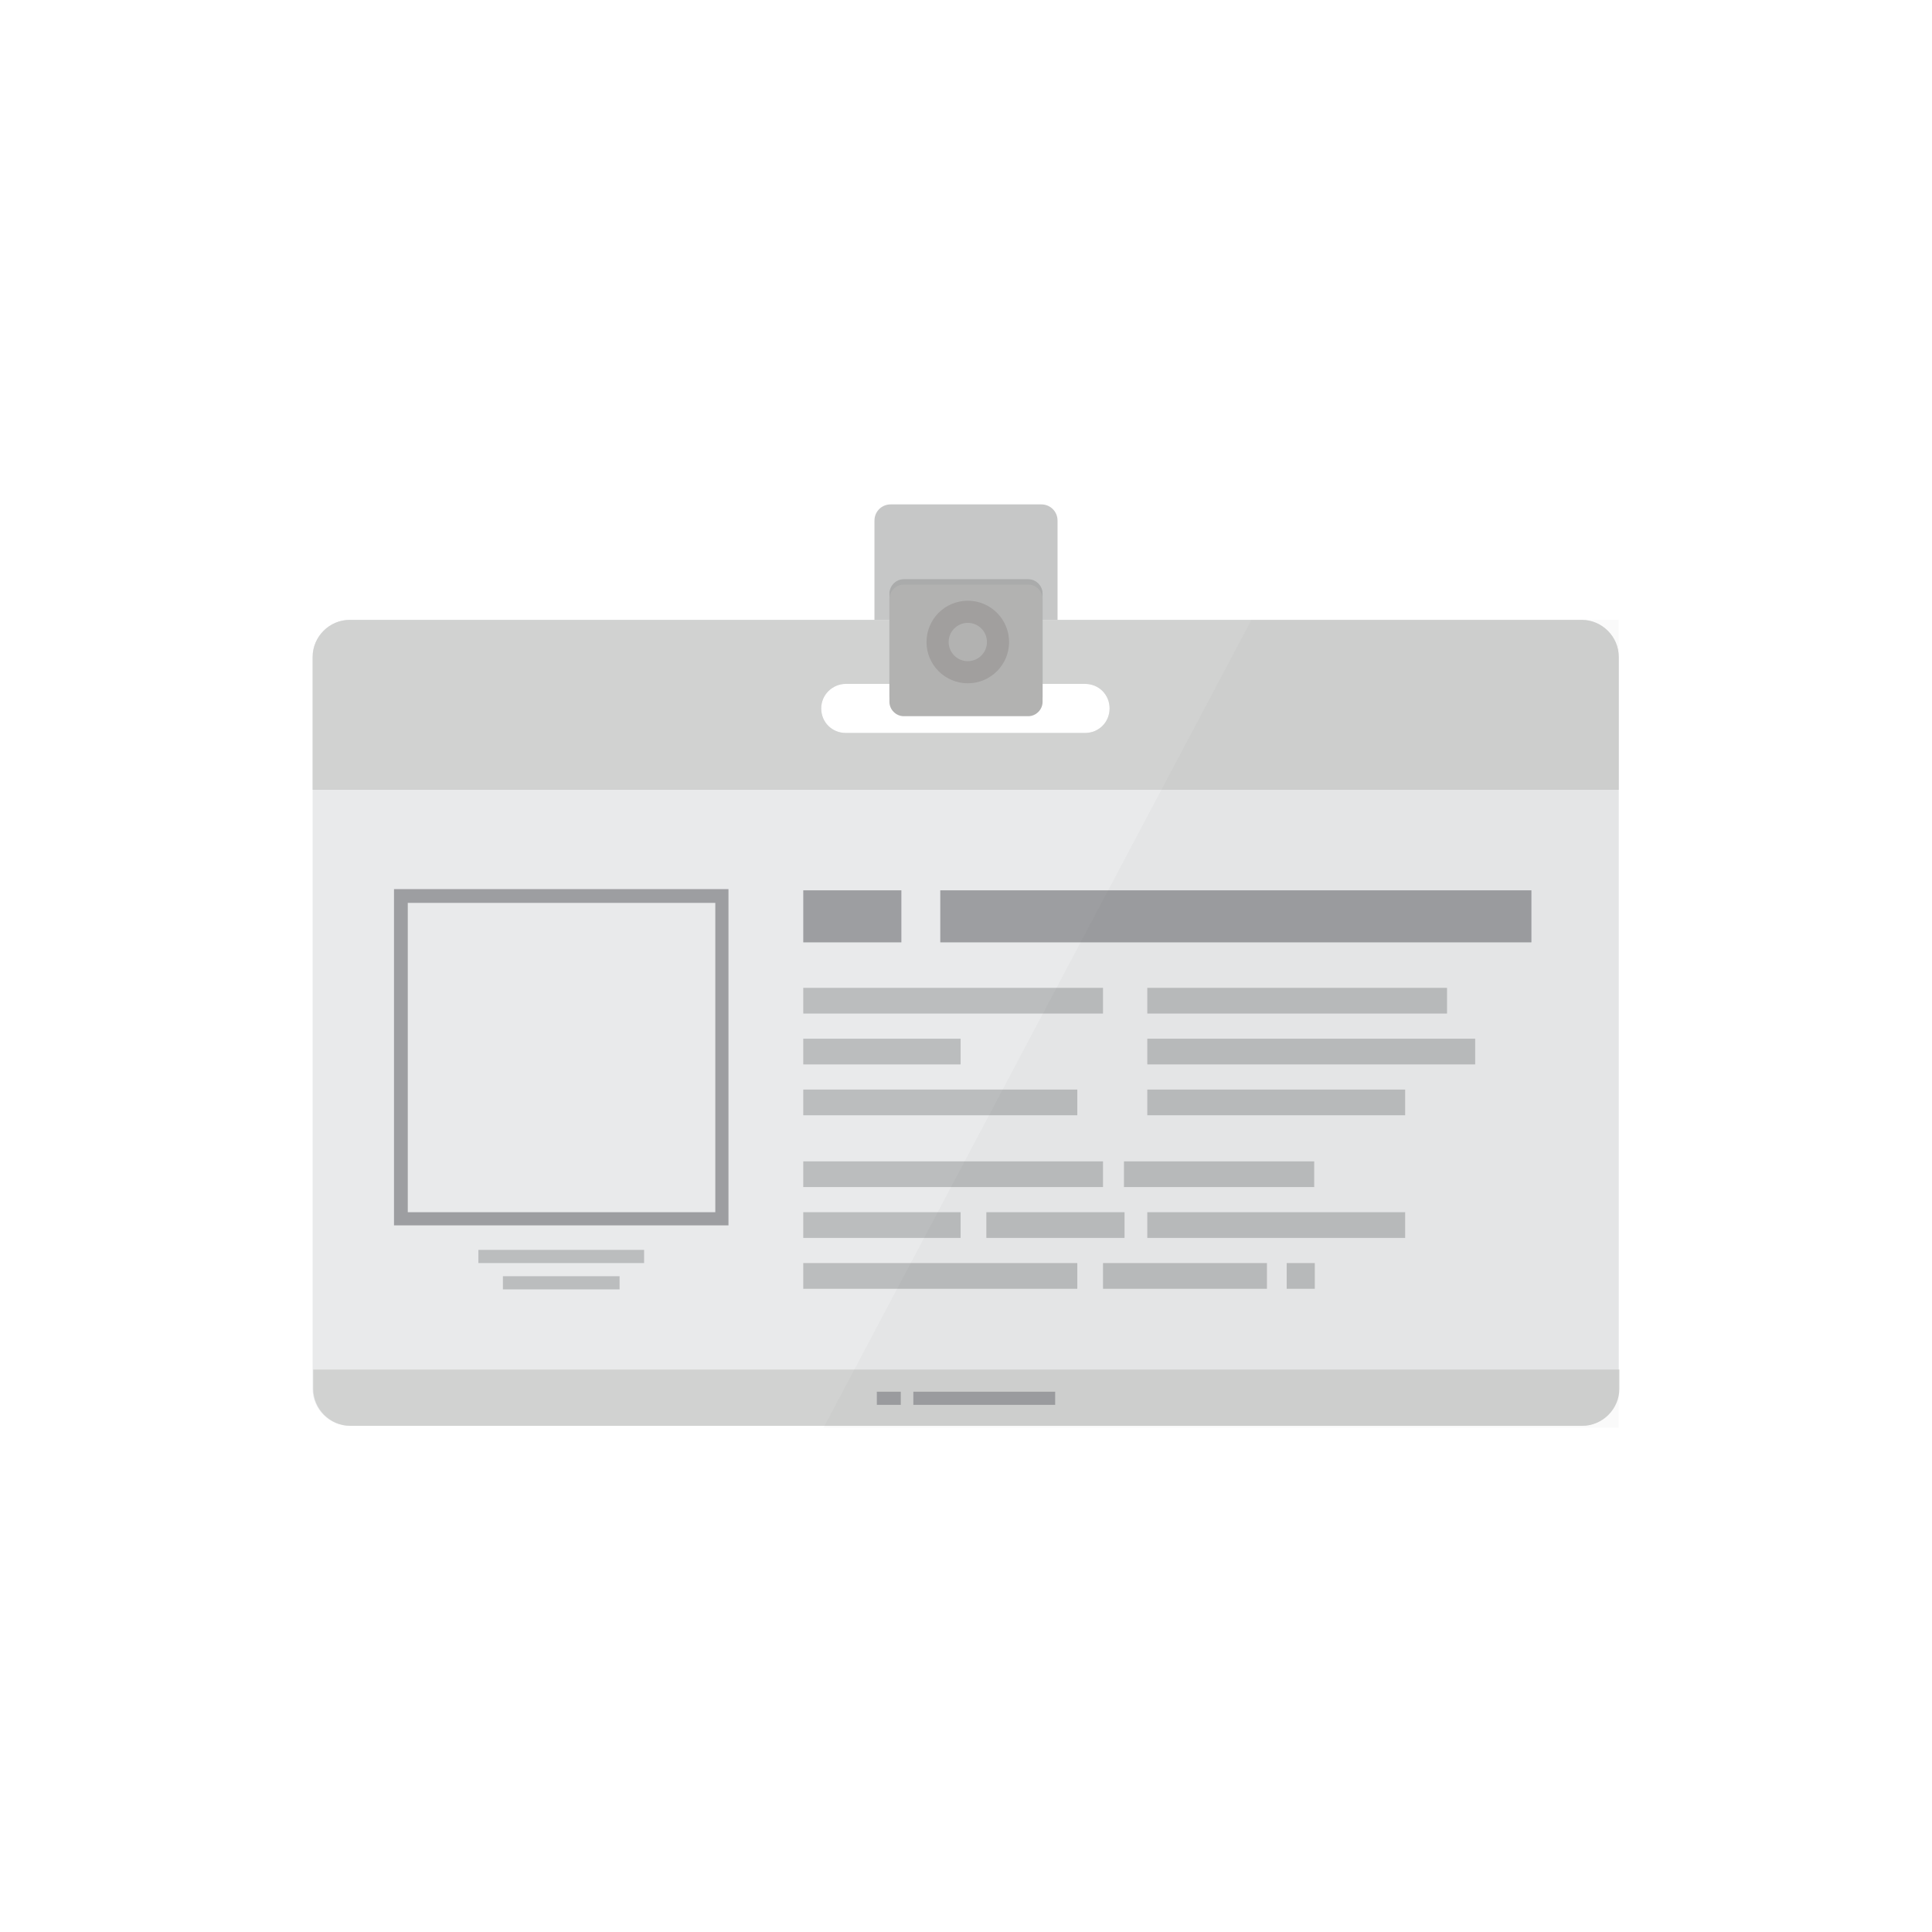 <svg  xmlns="http://www.w3.org/2000/svg"  
	 viewBox="0 0 512 512" >
<g id="badge">
	<g>
		<g style="opacity:0.5;">
			<path style="fill:#8E8F8F;" d="M280.26,166.81c0,2.378-1.903,4.281-4.281,4.281h-39.957c-2.378,0-4.281-1.903-4.281-4.281
				v-28.858c0-2.378,1.903-4.281,4.281-4.281h39.957c2.378,0,4.281,1.903,4.281,4.281V166.81z"/>
		</g>
		<path style="fill:#E9EAEB;" d="M419.157,164.273H92.684c-5.391,0-9.831,4.44-9.831,9.831v193.918c0,5.391,4.44,9.831,9.831,9.831
			h326.473c5.391,0,9.831-4.44,9.831-9.831V174.104C428.988,168.713,424.548,164.273,419.157,164.273z M224.13,181.239h63.424
			c3.647,0,6.501,2.854,6.501,6.501s-2.854,6.501-6.501,6.501H224.13c-3.647,0-6.501-2.854-6.501-6.501
			S220.641,181.239,224.13,181.239z"/>
		<path style="fill:#D1D2D1;" d="M83.012,362.948v5.074c0,5.391,4.44,9.831,9.831,9.831h326.473c5.391,0,9.831-4.44,9.831-9.831
			v-5.074H83.012z"/>
		<g>
			<rect x="232.375" y="368.815" style="fill:#9D9EA1;" width="6.342" height="3.488"/>
			<rect x="242.047" y="368.815" style="fill:#9D9EA1;" width="37.579" height="3.488"/>
		</g>
		<rect x="336.072" y="183.935" style="fill:#9D9EA1;" width="72.62" height="6.818"/>
		<g>
			<rect x="212.872" y="235.942" style="fill:#9D9EA1;" width="26.004" height="13.795"/>
			<rect x="249.182" y="235.942" style="fill:#9D9EA1;" width="156.657" height="13.795"/>
			<rect x="212.872" y="261.787" style="opacity:0.6;fill:#9D9EA1;enable-background:new    ;" width="79.438" height="6.818"/>
			<rect x="304.043" y="261.787" style="opacity:0.6;fill:#9D9EA1;enable-background:new    ;" width="79.438" height="6.818"/>
			<rect x="212.872" y="275.265" style="opacity:0.6;fill:#9D9EA1;enable-background:new    ;" width="41.701" height="6.818"/>
			<rect x="304.043" y="275.265" style="opacity:0.6;fill:#9D9EA1;enable-background:new    ;" width="86.89" height="6.818"/>
			<rect x="212.872" y="288.742" style="opacity:0.6;fill:#9D9EA1;enable-background:new    ;" width="72.62" height="6.818"/>
			<rect x="304.043" y="288.742" style="opacity:0.6;fill:#9D9EA1;enable-background:new    ;" width="68.339" height="6.818"/>
			<rect x="212.872" y="307.77" style="opacity:0.6;fill:#9D9EA1;enable-background:new    ;" width="79.438" height="6.818"/>
			<rect x="297.86" y="307.77" style="opacity:0.6;fill:#9D9EA1;enable-background:new    ;" width="50.422" height="6.818"/>
			<rect x="212.872" y="321.247" style="opacity:0.6;fill:#9D9EA1;enable-background:new    ;" width="41.701" height="6.818"/>
			<rect x="304.043" y="321.247" style="opacity:0.6;fill:#9D9EA1;enable-background:new    ;" width="68.339" height="6.818"/>
			<rect x="261.391" y="321.247" style="opacity:0.6;fill:#9D9EA1;enable-background:new    ;" width="36.627" height="6.818"/>
			<rect x="212.872" y="334.725" style="opacity:0.6;fill:#9D9EA1;enable-background:new    ;" width="72.62" height="6.818"/>
			<rect x="292.31" y="334.725" style="opacity:0.6;fill:#9D9EA1;enable-background:new    ;" width="43.445" height="6.818"/>
			<rect x="340.988" y="334.725" style="opacity:0.6;fill:#9D9EA1;enable-background:new    ;" width="7.452" height="6.818"/>
			<rect x="104.417" y="235.625" style="fill:#9D9EA1;" width="88.635" height="89.11"/>
			<rect x="126.774" y="331.236" style="opacity:0.6;fill:#9D9EA1;enable-background:new    ;" width="43.921" height="3.488"/>
			<rect x="133.275" y="338.213" style="opacity:0.6;fill:#9D9EA1;enable-background:new    ;" width="30.919" height="3.488"/>
			<rect x="108.064" y="239.272" style="fill:#E9EAEB;" width="81.499" height="81.975"/>
		</g>
		<path style="fill:#D1D2D1;" d="M428.988,209.304v-35.2c0-5.391-4.44-9.831-9.831-9.831H92.684c-5.391,0-9.831,4.44-9.831,9.831
			v35.2H428.988z M224.13,181.239h63.424c3.647,0,6.501,2.854,6.501,6.501s-2.854,6.501-6.501,6.501H224.13
			c-3.647,0-6.501-2.854-6.501-6.501S220.641,181.239,224.13,181.239z"/>
		<g>
			<g style="opacity:0.5;">
				<path style="fill:#8E8F8F;" d="M276.296,184.569c0,2.061-1.744,3.805-3.805,3.805h-32.98c-2.061,0-3.805-1.744-3.805-3.805
					v-27.272c0-2.061,1.744-3.805,3.805-3.805h32.98c2.061,0,3.805,1.744,3.805,3.805V184.569z"/>
			</g>
			<g>
				<path style="fill:#B2B2B1;" d="M276.296,185.996c0,2.061-1.744,3.805-3.805,3.805h-32.98c-2.061,0-3.805-1.744-3.805-3.805
					v-27.272c0-2.061,1.744-3.805,3.805-3.805h32.98c2.061,0,3.805,1.744,3.805,3.805V185.996z"/>
			</g>
			<circle style="fill:#A19F9E;" cx="256.476" cy="170.14" r="10.941"/>
			<circle style="fill:#B2B2B1;" cx="256.476" cy="170.14" r="5.074"/>
		</g>
		<polygon style="opacity:0.02;fill:#231F20;enable-background:new    ;" points="331.633,164.273 218.263,378.328 428.988,378.328 
			428.988,164.273 		"/>
	</g>
</g>
</svg>
